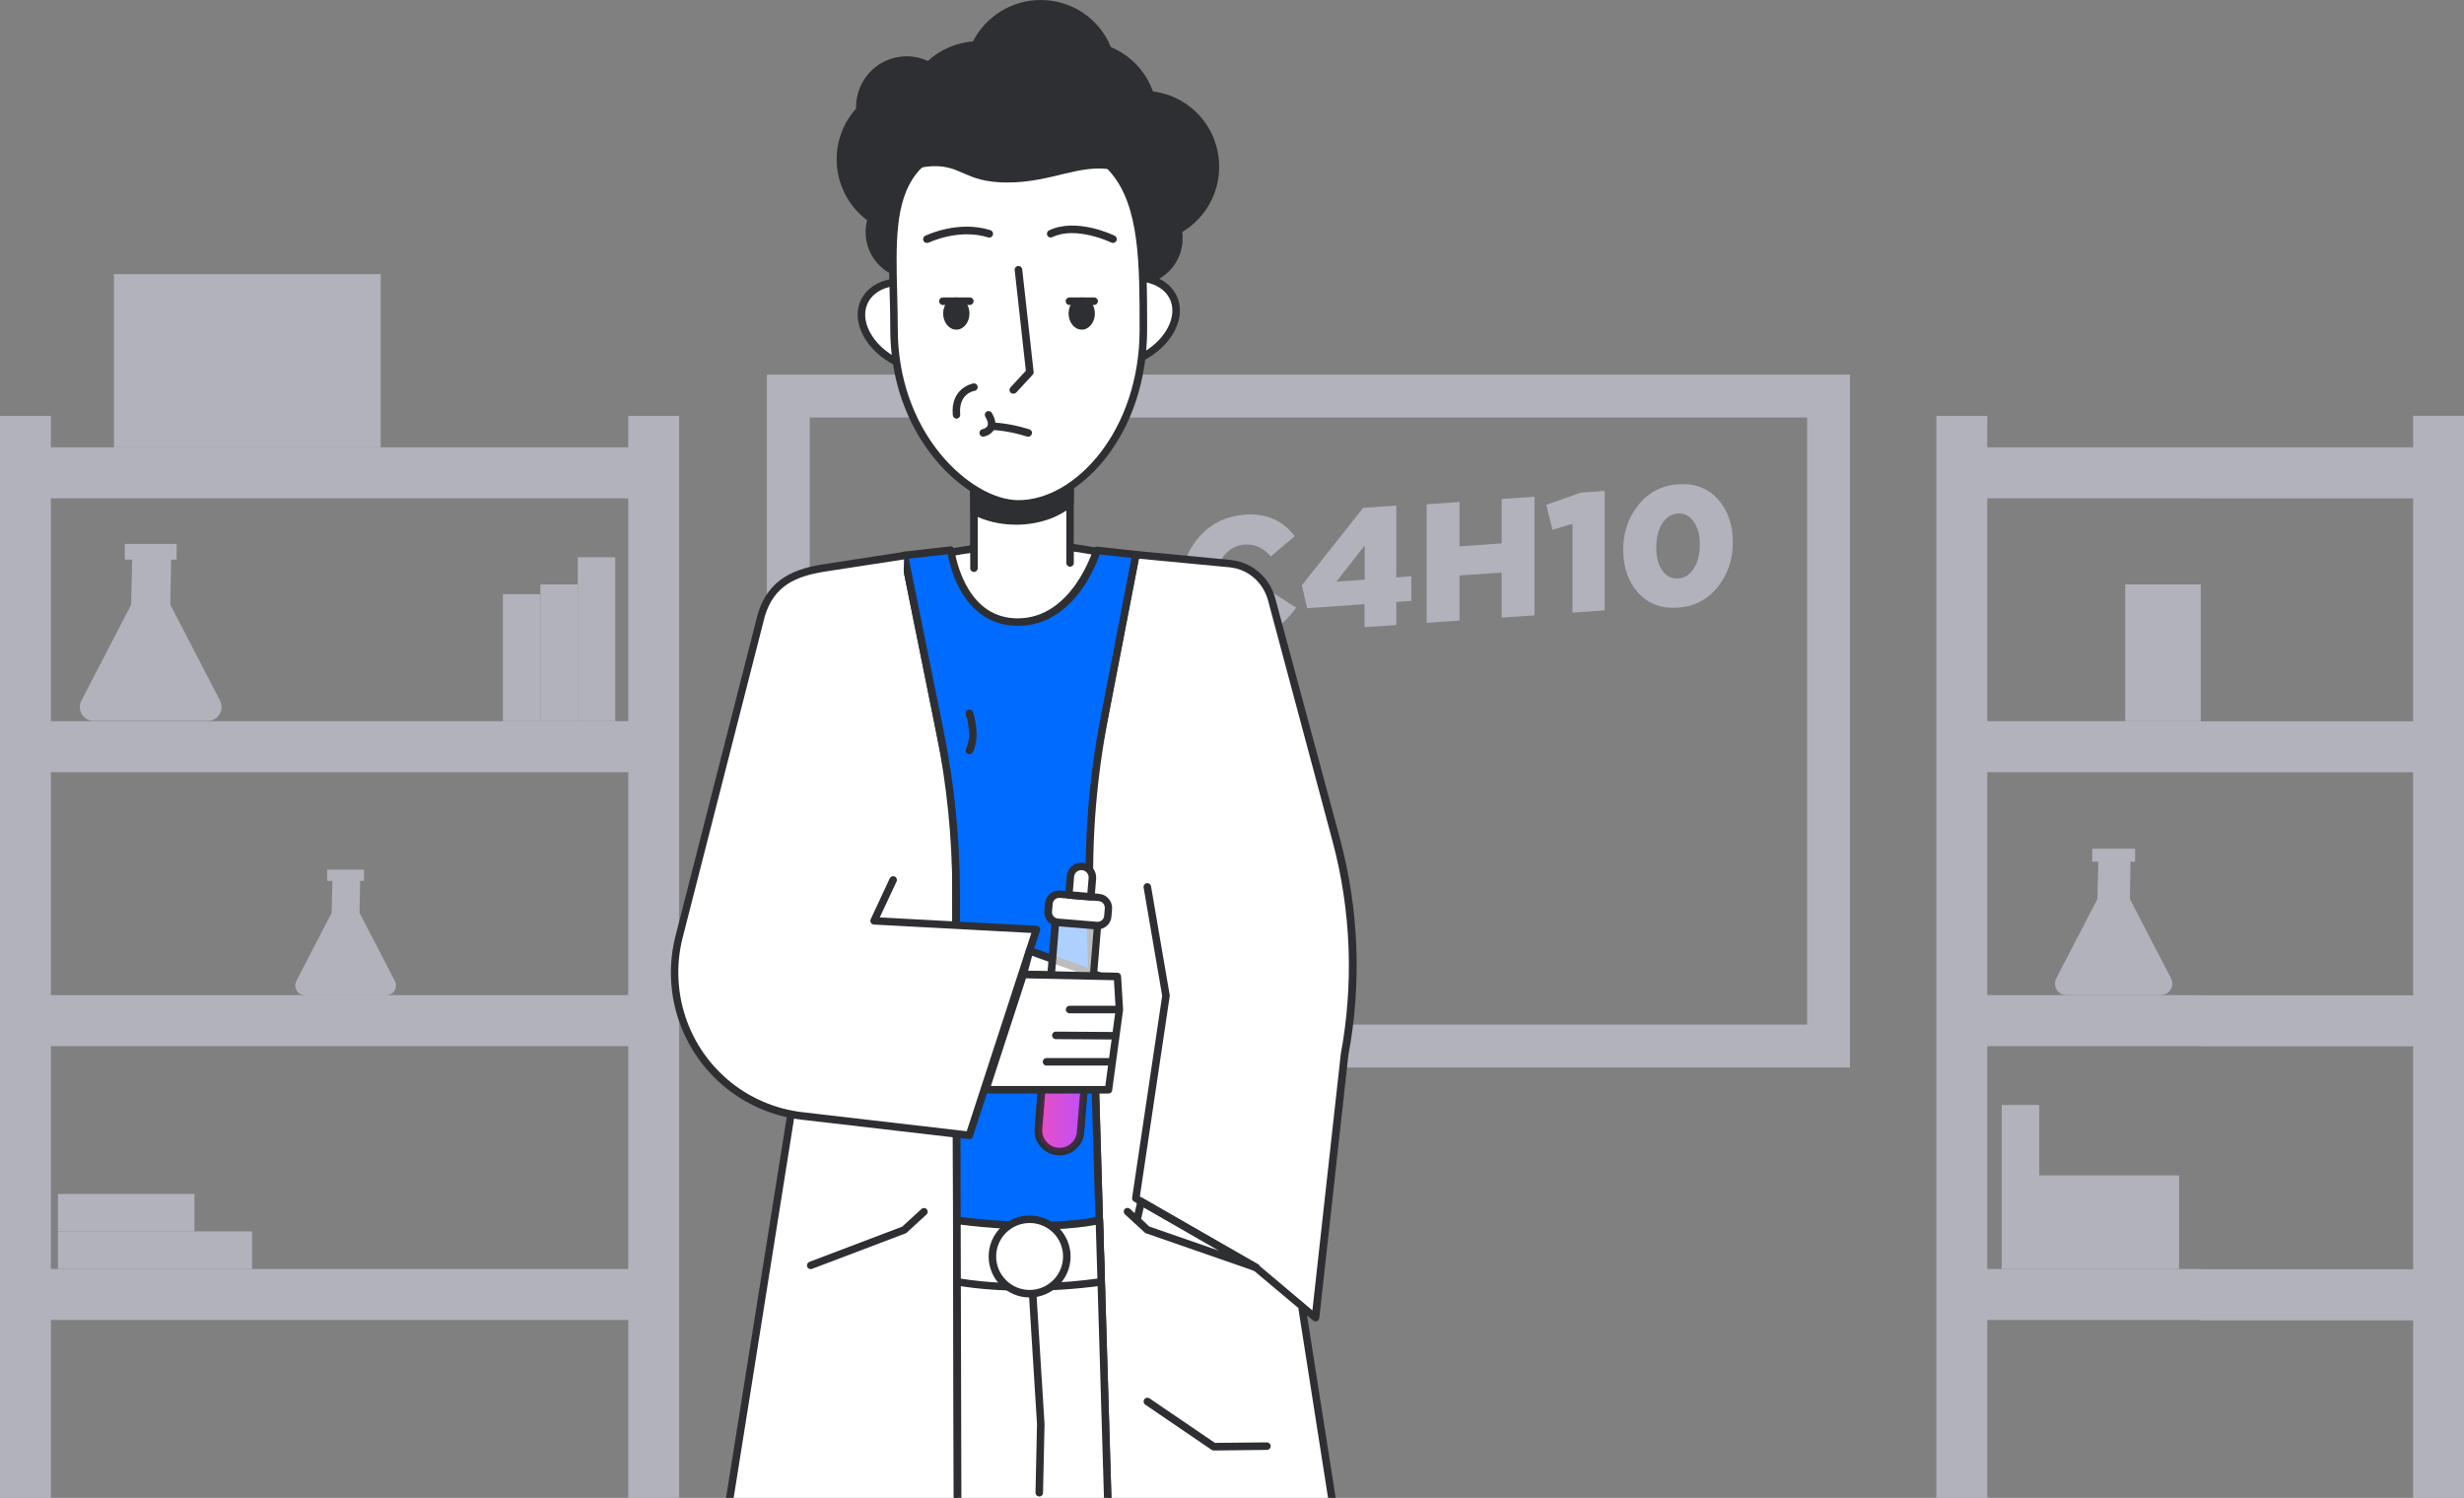 <svg width="755" height="459" viewBox="0 0 755 459" fill="none" xmlns="http://www.w3.org/2000/svg">
<rect x="0" y="0" width="755" height="459" fill="#808080" stroke="none"/>
<g opacity="0.5">
<path d="M67.428 214.692L52.193 185.31L52.444 171.502H54.122V166.656H38.243V171.502H40.507L40.172 185.31L24.936 214.692C23.482 217.521 25.523 220.911 28.71 220.911H63.682C66.841 220.883 68.882 217.521 67.428 214.692Z" fill="#E1E4F5"/>
<path d="M665.229 299.786L652.621 275.473L652.817 264.073H654.214V260.068H641.075V264.073H642.948L642.669 275.473L630.061 299.786C628.859 302.138 630.536 304.911 633.164 304.911H662.098C664.754 304.939 666.431 302.138 665.229 299.786Z" fill="#E1E4F5"/>
<path d="M120.992 300.598L110.173 279.731L110.341 269.927H111.543V266.482H100.249V269.927H101.842L101.618 279.731L90.8 300.598C89.765 302.614 91.219 304.995 93.483 304.995H118.336C120.572 304.995 122.026 302.614 120.992 300.598Z" fill="#E1E4F5"/>
<path d="M188.532 170.746H177.042V220.995H188.532V170.746Z" fill="#E1E4F5"/>
<path d="M624.861 338.607H613.372V388.856H624.861V338.607Z" fill="#E1E4F5"/>
<path d="M177.07 179.092H165.581V220.995H177.07V179.092Z" fill="#E1E4F5"/>
<path d="M165.58 182.061H154.09V220.995L165.581 220.995L165.58 182.061Z" fill="#E1E4F5"/>
<path d="M77.241 377.344H17.752V388.856H77.241V377.344Z" fill="#E1E4F5"/>
<path d="M59.574 365.86H17.752V377.372H59.574V365.86Z" fill="#E1E4F5"/>
<path d="M674.342 179.092H651.195V220.995H674.342V179.092Z" fill="#E1E4F5"/>
<path d="M381.073 195.534C375.817 195.898 371.401 194.413 367.766 191.08C364.16 187.747 362.343 183.378 362.343 177.944C362.343 172.622 364.16 168 367.822 164.107C371.456 160.214 376.013 158.085 381.492 157.693C387.95 157.245 393.038 159.457 396.728 164.303L389.376 170.521C387.139 167.888 384.456 166.656 381.381 166.88C378.865 167.048 376.796 168.14 375.174 170.129C373.553 172.118 372.742 174.471 372.742 177.215C372.742 179.988 373.553 182.229 375.174 183.966C376.796 185.702 378.865 186.487 381.381 186.319C383.142 186.207 384.651 185.73 385.882 184.89C387.139 184.05 388.342 182.873 389.572 181.333L397.148 186.207C395.247 188.923 393.038 191.108 390.522 192.733C387.978 194.329 384.847 195.254 381.073 195.534Z" fill="#E1E4F5"/>
<path d="M418.114 192.2V185.142L400.53 186.374L398.881 179.372L417.695 155.62L427.843 154.92V176.935L432.455 176.599V184.134L427.843 184.47V191.528L418.114 192.2ZM409.476 178.252L418.142 177.635V167.188L409.476 178.252Z" fill="#E1E4F5"/>
<path d="M437.151 190.856V154.528L447.215 153.827V167.412L460.131 166.516V152.903L470.195 152.203V188.559L460.131 189.26V175.451L447.215 176.347V190.156L437.151 190.856Z" fill="#E1E4F5"/>
<path d="M481.825 187.747V160.522L475.702 162.342L473.773 154.696L484.397 150.942L491.693 150.438V187.047L481.825 187.747Z" fill="#E1E4F5"/>
<path d="M526.33 179.876C523.227 183.742 519.173 185.87 514.113 186.206C509.081 186.57 505.028 185.03 501.953 181.641C498.905 178.252 497.368 173.854 497.368 168.476C497.368 163.183 498.933 158.589 502.036 154.724C505.14 150.858 509.193 148.73 514.225 148.394C519.257 148.029 523.311 149.57 526.386 152.987C529.433 156.404 530.97 160.774 530.97 166.124C530.97 171.417 529.405 176.011 526.33 179.876ZM509.361 174.835C510.591 176.599 512.24 177.411 514.225 177.271C516.238 177.131 517.831 176.095 519.033 174.162C520.236 172.23 520.851 169.793 520.851 166.852C520.851 163.939 520.208 161.586 518.95 159.821C517.692 158.029 516.07 157.217 514.113 157.357C512.1 157.497 510.507 158.533 509.305 160.438C508.103 162.37 507.488 164.807 507.488 167.776C507.488 170.717 508.103 173.07 509.361 174.835Z" fill="#E1E4F5"/>
<path d="M566.865 327.123H234.977V114.782H566.865V327.123ZM248.116 313.958H553.726V127.947H248.116V313.958Z" fill="#E1E4F5"/>
<path d="M15.599 127.415H0V467.871H15.599V127.415Z" fill="#E1E4F5"/>
<path d="M208.1 127.415H192.501V467.87H208.1V127.415Z" fill="#E1E4F5"/>
<path d="M205.026 388.856H3.746V404.485H205.026V388.856Z" fill="#E1E4F5"/>
<path d="M205.026 304.939H3.746V320.568H205.026V304.939Z" fill="#E1E4F5"/>
<path d="M205.026 220.994H3.746V236.624H205.026V220.994Z" fill="#E1E4F5"/>
<path d="M205.026 137.078H3.746V152.707H205.026V137.078Z" fill="#E1E4F5"/>
<path d="M608.927 127.415H593.328V467.871H608.927V127.415Z" fill="#E1E4F5"/>
<path d="M674.315 388.856H597.074V404.485H674.315V388.856Z" fill="#E1E4F5"/>
<path d="M674.315 304.939H597.074V320.568H674.315V304.939Z" fill="#E1E4F5"/>
<path d="M674.315 220.994H597.074V236.624H674.315V220.994Z" fill="#E1E4F5"/>
<path d="M674.315 137.078H597.074V152.707H674.315V137.078Z" fill="#E1E4F5"/>
<path d="M739.401 127.411H755V468H739.401V127.411Z" fill="#E1E4F5"/>
<path d="M674.013 388.954H751.254V404.59H674.013V388.954Z" fill="#E1E4F5"/>
<path d="M674.013 305.005H751.254V320.64H674.013V305.005Z" fill="#E1E4F5"/>
<path d="M674.013 221.027H751.254V236.663H674.013V221.027Z" fill="#E1E4F5"/>
<path d="M674.013 137.078H751.254V152.713H674.013V137.078Z" fill="#E1E4F5"/>
<path d="M667.717 360.174H624.834V388.856H667.717V360.174Z" fill="#E1E4F5"/>
<path d="M116.658 84H34.916V137.078H116.658V84Z" fill="#E1E4F5"/>
</g>
<path d="M340.902 170.199L339.405 191.479L311.839 202.849L284.926 191.287L281.778 171.505C286.654 170.161 292.221 168.97 298.441 168.125V142.121H327.887V167.703C332.686 168.279 337.025 169.162 340.902 170.199Z" fill="white"/>
<path d="M311.839 204.001C311.685 204.001 311.531 203.963 311.378 203.924L284.465 192.362C284.12 192.209 283.851 191.863 283.774 191.479L280.626 171.697C280.549 171.121 280.895 170.545 281.47 170.391C286.615 168.97 291.951 167.895 297.25 167.127V142.121C297.25 141.468 297.749 140.969 298.401 140.969H327.848C328.501 140.969 329 141.468 329 142.121V166.704C333.146 167.242 337.254 168.048 341.17 169.085C341.708 169.239 342.053 169.738 342.015 170.276L340.556 191.556C340.518 191.978 340.249 192.362 339.865 192.555L312.299 203.924C312.146 203.963 311.992 204.001 311.839 204.001ZM285.962 190.48L311.839 201.619L338.291 190.711L339.673 171.083C335.834 170.084 331.803 169.354 327.733 168.855C327.157 168.778 326.735 168.279 326.735 167.703V143.273H299.592V168.125C299.592 168.701 299.169 169.201 298.593 169.278C293.372 169.969 288.151 171.006 283.083 172.35L285.962 190.48Z" fill="#2E2F33"/>
<path d="M277.055 170.197L292.872 248.402L293.448 468.534L222.192 468.112L242.387 341.394" fill="white"/>
<path d="M293.448 469.686C293.448 469.686 293.41 469.686 293.448 469.686L222.192 469.264C221.847 469.264 221.54 469.11 221.309 468.841C221.079 468.572 221.002 468.265 221.041 467.919L241.235 341.24C241.35 340.626 241.926 340.203 242.54 340.28C243.154 340.395 243.615 340.971 243.5 341.586L223.536 466.959L292.258 467.382L291.682 248.517L275.941 170.427C275.826 169.813 276.21 169.198 276.824 169.083C277.439 168.968 278.053 169.352 278.168 169.966L293.986 248.171C293.986 248.248 294.024 248.324 294.024 248.401L294.6 468.534C294.6 468.841 294.485 469.148 294.254 469.34C294.024 469.571 293.755 469.686 293.448 469.686Z" fill="#2E2F33"/>
<path d="M398.989 401.008L409.585 468.534H339.673L333.069 247.326L348.004 169.967L376.913 172.732C377.105 172.732 377.297 172.771 377.489 172.809C383.363 173.616 388.124 177.995 389.659 183.718L409.47 257.313C415.267 278.823 416.111 301.332 412.004 323.188L403.097 403.735L384.937 388.448L348.042 367.168L357.295 305.058L351.574 271.717" fill="white"/>
<path d="M409.585 469.686H339.673C339.059 469.686 338.521 469.187 338.521 468.572L331.918 247.364C331.918 247.287 331.918 247.21 331.956 247.095L346.891 169.736C347.006 169.159 347.544 168.737 348.119 168.814L377.029 171.579C377.221 171.618 377.451 171.618 377.643 171.656C383.939 172.501 389.084 177.11 390.773 183.41L410.584 257.005C416.381 278.515 417.264 301.446 413.156 323.379L404.249 403.888C404.21 404.311 403.942 404.656 403.519 404.848C403.135 405.002 402.675 404.925 402.368 404.656L400.486 403.081L410.737 468.38C410.776 468.726 410.699 469.033 410.468 469.302C410.238 469.532 409.931 469.686 409.585 469.686ZM340.787 467.381H408.242L397.876 401.199C397.876 401.084 397.876 400.969 397.876 400.854L384.285 389.446L347.467 368.204C347.044 367.974 346.814 367.513 346.891 367.052L356.105 305.134L350.423 271.985C350.308 271.371 350.73 270.756 351.344 270.641C351.959 270.526 352.573 270.948 352.688 271.563L358.409 304.903C358.447 305.019 358.447 305.134 358.409 305.287L349.271 366.63L385.475 387.525C385.552 387.563 385.59 387.602 385.629 387.64L402.137 401.545L410.814 323.148C410.814 323.11 410.814 323.11 410.814 323.072C414.845 301.485 414 278.899 408.28 257.696L388.546 183.986C387.088 178.608 382.672 174.652 377.336 173.922C377.144 173.884 376.99 173.884 376.798 173.846L348.926 171.195L334.183 247.402L340.787 467.381Z" fill="#2E2F33"/>
<path d="M292.912 273.063L293.219 396.439H337.408L333.838 274.907C333.3 256.547 334.797 238.225 338.253 220.21L347.966 169.969L335.987 168.663C335.987 168.663 329.576 190.672 311.724 190.672C293.871 190.672 291.184 168.586 291.184 168.586L276.94 170.199L287.882 224.243C291.222 240.299 292.873 256.662 292.912 273.063Z" fill="#006BFF"/>
<path d="M337.446 397.592H293.256C292.604 397.592 292.105 397.093 292.105 396.44L291.797 273.064C291.759 256.778 290.108 240.415 286.883 224.474L275.942 170.43C275.865 170.123 275.942 169.777 276.133 169.508C276.325 169.239 276.633 169.086 276.94 169.047L291.183 167.434C291.797 167.357 292.373 167.818 292.45 168.433C292.45 168.471 293.141 173.849 295.944 179.111C299.591 185.987 304.928 189.482 311.838 189.482C328.577 189.482 334.912 168.51 334.989 168.318C335.142 167.78 335.68 167.434 336.217 167.511L348.195 168.817C348.81 168.894 349.27 169.432 349.232 170.084C349.232 170.2 349.194 170.277 349.155 170.392L339.48 220.441C336.025 238.341 334.528 256.663 335.065 274.908L338.636 396.44C338.636 396.747 338.521 397.054 338.329 397.285C338.137 397.515 337.753 397.592 337.446 397.592ZM294.408 395.287H336.294L332.762 274.946C332.224 256.547 333.722 238.072 337.215 219.98L346.698 170.968L336.947 169.892C336.332 171.736 334.643 176 331.649 180.302C326.427 187.83 319.593 191.787 311.877 191.787C304.121 191.787 297.902 187.753 293.909 180.148C291.682 175.961 290.761 171.775 290.377 169.854L278.475 171.198L289.148 224.013C292.412 240.107 294.063 256.624 294.139 273.064L294.408 395.287Z" fill="#2E2F33"/>
<path d="M277.055 170.199L252.83 173.925C242.886 175.461 236.168 178.803 233.25 188.444L208.103 287.007C206.145 294.612 206.26 302.563 208.41 310.13C213.324 327.338 228.105 339.898 245.842 341.973L297.019 347.926L317.597 284.856L267.841 282.205L273.677 269.683" fill="white"/>
<path d="M297.019 349.078C296.981 349.078 296.943 349.078 296.904 349.078L245.728 343.124C227.453 341.012 212.365 328.182 207.297 310.475C205.109 302.754 204.994 294.535 206.99 286.776L232.175 188.213V188.175C235.554 176.959 244.038 174.193 252.677 172.849L276.902 169.123C277.516 169.008 278.131 169.469 278.207 170.083C278.284 170.698 277.862 171.313 277.248 171.389L253.022 175.115C243.885 176.537 237.243 179.379 234.364 188.79L209.178 287.313C207.297 294.688 207.412 302.486 209.485 309.822C214.285 326.646 228.605 338.822 245.958 340.82L296.213 346.658L316.024 285.892L267.765 283.319C267.381 283.28 267.035 283.088 266.843 282.742C266.651 282.397 266.613 282.013 266.805 281.667L272.64 269.145C272.909 268.569 273.6 268.338 274.176 268.607C274.752 268.876 274.982 269.568 274.714 270.144L269.569 281.129L317.636 283.703C317.982 283.703 318.327 283.895 318.519 284.202C318.711 284.509 318.788 284.855 318.673 285.201L298.094 348.271C297.979 348.732 297.519 349.078 297.019 349.078Z" fill="#2E2F33"/>
<path d="M327.884 142.234V154.18C323.891 157.522 317.941 159.635 311.337 159.635C306.5 159.635 302.046 158.521 298.438 156.6V142.234H327.884Z" fill="#2E2F33"/>
<path d="M311.338 160.788C306.462 160.788 301.816 159.674 297.9 157.6C297.516 157.408 297.286 157.024 297.286 156.563V142.197C297.286 141.544 297.785 141.045 298.438 141.045H327.885C328.537 141.045 329.036 141.544 329.036 142.197V154.143C329.036 154.489 328.883 154.796 328.614 155.026C324.276 158.714 317.979 160.788 311.338 160.788ZM299.59 155.872C303.045 157.562 307.115 158.483 311.338 158.483C317.212 158.483 322.778 156.717 326.733 153.644V143.388H299.59V155.872Z" fill="#2E2F33"/>
<path d="M248.416 388.909C247.955 388.909 247.494 388.64 247.341 388.18C247.11 387.603 247.417 386.912 247.993 386.681L276.442 375.888L282.354 370.472C282.815 370.05 283.544 370.088 283.967 370.549C284.389 371.01 284.351 371.74 283.89 372.162L277.824 377.732C277.709 377.847 277.594 377.924 277.44 377.962L248.8 388.832C248.684 388.871 248.531 388.909 248.416 388.909Z" fill="#2E2F33"/>
<path d="M372.497 51.126C372.497 39.602 363.706 30.153 352.495 29.078C350.46 22.817 345.661 17.747 339.595 15.365C336.37 7.068 328.346 1.191 318.94 1.191C310.11 1.191 302.509 6.338 298.938 13.829C293.371 14.097 288.342 16.441 284.579 20.09C282.583 19.052 280.318 18.438 277.899 18.438C269.952 18.438 263.541 24.891 263.541 32.803C263.541 33.111 263.541 33.418 263.579 33.725C259.855 37.682 257.59 43.021 257.59 48.859C257.59 56.388 261.352 63.071 267.111 67.066C266.689 68.372 266.458 69.716 266.458 71.138C266.458 78.474 272.409 84.428 279.742 84.428C287.075 84.428 293.026 78.474 293.026 71.138C293.026 69.716 292.795 68.334 292.373 67.066C295.598 64.8 298.209 61.727 299.86 58.116C299.936 58.116 299.975 58.116 300.051 58.116C306.194 58.116 311.723 55.62 315.754 51.586C319.286 55.159 324.008 57.502 329.306 58.001C330.573 61.842 332.838 65.222 335.795 67.796C335.142 69.371 334.758 71.099 334.758 72.904C334.758 80.241 340.709 86.195 348.042 86.195C355.375 86.195 361.325 80.241 361.325 72.904C361.325 72.098 361.249 71.291 361.095 70.484C367.89 66.72 372.497 59.461 372.497 51.126Z" fill="#2E2F33"/>
<path d="M348.043 87.346C340.095 87.346 333.607 80.855 333.607 72.904C333.607 71.252 333.876 69.639 334.413 68.102C331.726 65.567 329.691 62.494 328.424 59.038C323.702 58.423 319.249 56.349 315.716 53.161C311.532 56.963 306.234 59.114 300.552 59.23C298.939 62.494 296.559 65.298 293.641 67.488C293.948 68.679 294.102 69.908 294.102 71.137C294.102 79.088 287.613 85.579 279.666 85.579C271.719 85.579 265.231 79.088 265.231 71.137C265.231 69.908 265.384 68.679 265.692 67.488C259.818 63.071 256.362 56.157 256.362 48.82C256.362 43.059 258.474 37.527 262.313 33.264C262.313 33.11 262.313 32.918 262.313 32.764C262.313 24.199 269.262 17.247 277.823 17.247C280.05 17.247 282.277 17.746 284.312 18.668C288.151 15.172 292.988 13.098 298.133 12.676C302.087 4.955 310.15 0 318.865 0C328.386 0 336.794 5.646 340.403 14.443C346.43 16.978 351.076 21.856 353.264 28.002C364.897 29.5 373.573 39.294 373.573 51.125C373.573 59.306 369.273 66.912 362.248 71.099C362.324 71.713 362.363 72.289 362.363 72.904C362.478 80.855 355.99 87.346 348.043 87.346ZM315.755 50.433C316.062 50.433 316.369 50.549 316.561 50.779C320.016 54.236 324.547 56.387 329.384 56.886C329.845 56.925 330.229 57.232 330.382 57.693C331.534 61.265 333.684 64.492 336.525 66.989C336.909 67.296 337.024 67.834 336.832 68.294C336.218 69.793 335.911 71.329 335.911 72.981C335.911 79.664 341.362 85.118 348.043 85.118C354.723 85.118 360.175 79.664 360.175 72.981C360.175 72.251 360.098 71.521 359.983 70.791C359.906 70.292 360.136 69.831 360.558 69.562C367.239 65.836 371.385 58.807 371.385 51.163C371.385 40.293 363.246 31.305 352.419 30.268C351.959 30.229 351.575 29.922 351.421 29.461C349.463 23.507 345.01 18.744 339.174 16.44C338.867 16.325 338.637 16.094 338.521 15.787C335.373 7.644 327.656 2.343 318.941 2.343C310.879 2.343 303.431 7.029 299.976 14.327C299.784 14.711 299.4 14.942 298.978 14.98C293.871 15.249 289.034 17.362 285.387 20.934C285.041 21.28 284.504 21.356 284.043 21.126C282.123 20.127 280.05 19.59 277.9 19.59C270.606 19.59 264.693 25.505 264.693 32.803C264.693 33.072 264.693 33.341 264.732 33.648C264.77 33.955 264.655 34.263 264.425 34.493C260.777 38.411 258.743 43.52 258.743 48.859C258.743 55.734 262.121 62.187 267.765 66.105C268.187 66.412 268.341 66.912 268.187 67.411C267.803 68.602 267.611 69.869 267.611 71.137C267.611 77.82 273.063 83.275 279.743 83.275C286.423 83.275 291.875 77.82 291.875 71.137C291.875 69.869 291.683 68.602 291.299 67.411C291.146 66.912 291.338 66.412 291.721 66.105C294.793 63.954 297.25 61.035 298.824 57.616C299.016 57.194 299.438 56.963 299.861 56.963H300.053C305.696 56.963 310.956 54.774 314.949 50.779C315.141 50.549 315.448 50.433 315.755 50.433Z" fill="#2E2F33"/>
<path d="M371.922 444.49C371.692 444.49 371.461 444.413 371.269 444.298L350.922 430.432C350.384 430.086 350.269 429.356 350.614 428.818C350.96 428.28 351.689 428.165 352.227 428.511L372.268 442.147L388.2 441.993C388.815 441.993 389.352 442.492 389.352 443.145C389.352 443.798 388.853 444.298 388.2 444.298L371.922 444.49Z" fill="#2E2F33"/>
<path d="M296.272 107.288C299.222 101.057 294.578 92.671 285.898 88.556C277.218 84.441 267.789 86.156 264.838 92.387C261.887 98.617 266.532 107.004 275.212 111.119C283.892 115.234 293.321 113.518 296.272 107.288Z" fill="white"/>
<path d="M284.812 114.542C277.441 114.542 269.378 110.47 265.309 104.209C262.775 100.291 262.122 96.181 263.504 92.609C264.81 89.267 267.766 86.809 271.797 85.772C280.128 83.621 290.878 88 295.792 95.567C298.326 99.485 298.978 103.595 297.596 107.167C296.291 110.509 293.335 112.967 289.304 114.004C287.845 114.35 286.348 114.542 284.812 114.542ZM267.228 102.942C271.643 109.74 281.28 113.658 288.689 111.738C291.991 110.893 294.41 108.934 295.446 106.283C296.56 103.403 295.984 100.022 293.872 96.757C289.457 89.959 279.821 86.041 272.411 87.961C269.109 88.806 266.691 90.765 265.654 93.416C264.541 96.297 265.117 99.677 267.228 102.942Z" fill="#2E2F33"/>
<path d="M349.094 109.876C357.774 105.761 362.418 97.374 359.468 91.144C356.517 84.913 347.088 83.198 338.408 87.313C329.728 91.428 325.083 99.814 328.034 106.045C330.985 112.276 340.414 113.991 349.094 109.876Z" fill="white"/>
<path d="M339.518 113.235C337.983 113.235 336.485 113.043 335.027 112.697C330.957 111.66 328.039 109.202 326.734 105.86C325.352 102.288 325.966 98.178 328.538 94.26C333.452 86.693 344.202 82.314 352.533 84.465C356.603 85.502 359.521 87.961 360.826 91.302C362.208 94.875 361.594 98.985 359.022 102.903C354.952 109.164 346.89 113.235 339.518 113.235ZM347.926 86.194C341.323 86.194 334.105 89.881 330.458 95.489C328.346 98.754 327.77 102.134 328.884 105.015C329.92 107.665 332.301 109.586 335.641 110.469C343.089 112.39 352.725 108.434 357.102 101.673C359.214 98.409 359.789 95.028 358.676 92.147C357.639 89.497 355.259 87.577 351.919 86.693C350.614 86.347 349.27 86.194 347.926 86.194Z" fill="#2E2F33"/>
<path d="M350.344 101.022C350.344 133.749 329.267 154.414 312.067 154.414C297.056 154.414 273.906 133.71 273.906 101.022C273.906 81.087 271.449 63.457 279.703 52.702C284.963 45.826 294.637 41.793 312.106 41.793C326.541 41.793 335.525 45.596 341.13 52.049C350.344 62.727 350.344 80.665 350.344 101.022Z" fill="white"/>
<path d="M312.067 155.565C303.851 155.565 294.061 149.88 286.498 140.7C277.668 130.022 272.792 115.925 272.792 100.983C272.792 97.181 272.715 93.416 272.6 89.806C272.216 74.326 271.909 60.959 278.819 51.971C284.77 44.212 295.366 40.602 312.144 40.602C326.08 40.602 335.832 44.097 342.013 51.28C351.496 62.265 351.496 80.203 351.496 100.983C351.496 116.156 346.889 130.252 338.557 140.662C331.109 149.996 321.204 155.565 312.067 155.565ZM312.144 42.945C296.134 42.945 286.114 46.286 280.624 53.431C274.212 61.766 274.519 74.787 274.903 89.806C274.98 93.416 275.095 97.181 275.095 101.022C275.095 115.387 279.779 128.985 288.264 139.241C295.405 147.883 304.542 153.261 312.067 153.261C329.612 153.261 349.192 131.789 349.192 101.022C349.192 80.703 349.192 63.149 340.285 52.816C334.565 46.171 325.351 42.945 312.144 42.945Z" fill="#2E2F33"/>
<path d="M310.456 120.649C310.187 120.649 309.88 120.534 309.688 120.342C309.228 119.919 309.189 119.189 309.612 118.728L314.334 113.62L310.917 82.776C310.84 82.161 311.301 81.585 311.953 81.508C312.568 81.431 313.144 81.892 313.22 82.546L316.714 113.927C316.752 114.273 316.637 114.58 316.407 114.849L311.339 120.342C311.07 120.534 310.763 120.649 310.456 120.649Z" fill="#2E2F33"/>
<path d="M341.17 52.047C330.804 50.049 322.358 55.926 308.652 55.926C294.831 55.926 294.831 49.972 284.004 51.048C282.469 51.202 281.087 51.816 279.781 52.7C285.041 45.824 294.716 41.791 312.184 41.791C326.581 41.791 335.565 45.555 341.17 52.047Z" fill="#2E2F33"/>
<path d="M341.016 74.44C340.863 74.44 340.671 74.401 340.517 74.325C340.402 74.286 329.767 69.139 322.435 72.673C321.859 72.942 321.168 72.711 320.899 72.135C320.63 71.559 320.86 70.868 321.436 70.599C329.806 66.566 341.093 72.02 341.554 72.25C342.13 72.519 342.36 73.211 342.091 73.787C341.861 74.209 341.439 74.44 341.016 74.44Z" fill="#2E2F33"/>
<path d="M293.027 99.867C294.617 99.867 295.906 98.165 295.906 96.064C295.906 93.964 294.617 92.262 293.027 92.262C291.437 92.262 290.147 93.964 290.147 96.064C290.147 98.165 291.437 99.867 293.027 99.867Z" fill="#2E2F33"/>
<path d="M293.026 101.02C290.8 101.02 288.995 98.792 288.995 96.065C288.995 93.338 290.8 91.148 293.026 91.148C295.253 91.148 297.057 93.376 297.057 96.065C297.057 98.792 295.253 101.02 293.026 101.02ZM293.026 93.453C292.105 93.453 291.299 94.644 291.299 96.065C291.299 97.486 292.066 98.715 293.026 98.715C293.948 98.715 294.754 97.525 294.754 96.065C294.754 94.644 293.948 93.453 293.026 93.453Z" fill="#2E2F33"/>
<path d="M331.457 99.867C333.047 99.867 334.336 98.165 334.336 96.064C334.336 93.964 333.047 92.262 331.457 92.262C329.866 92.262 328.577 93.964 328.577 96.064C328.577 98.165 329.866 99.867 331.457 99.867Z" fill="#2E2F33"/>
<path d="M331.457 101.02C329.23 101.02 327.426 98.792 327.426 96.065C327.426 93.338 329.23 91.148 331.457 91.148C333.684 91.148 335.488 93.376 335.488 96.065C335.488 98.792 333.684 101.02 331.457 101.02ZM331.457 93.453C330.536 93.453 329.729 94.644 329.729 96.065C329.729 97.486 330.497 98.715 331.457 98.715C332.378 98.715 333.185 97.525 333.185 96.065C333.185 94.644 332.378 93.453 331.457 93.453Z" fill="#2E2F33"/>
<path d="M297.173 93.453H288.918C288.266 93.453 287.767 92.954 287.767 92.301C287.767 91.648 288.266 91.148 288.918 91.148H297.173C297.825 91.148 298.324 91.648 298.324 92.301C298.324 92.954 297.787 93.453 297.173 93.453Z" fill="#2E2F33"/>
<path d="M335.257 93.453H327.694C327.041 93.453 326.542 92.954 326.542 92.301C326.542 91.648 327.041 91.148 327.694 91.148H335.257C335.91 91.148 336.409 91.648 336.409 92.301C336.409 92.954 335.871 93.453 335.257 93.453Z" fill="#2E2F33"/>
<path d="M284.004 74.441C283.581 74.441 283.159 74.21 282.967 73.788C282.698 73.211 282.929 72.52 283.505 72.251C283.927 72.059 293.602 67.411 303.469 70.523C304.083 70.715 304.428 71.368 304.236 71.982C304.044 72.597 303.392 72.942 302.778 72.751C293.755 69.908 284.618 74.325 284.541 74.364C284.349 74.402 284.157 74.441 284.004 74.441Z" fill="#2E2F33"/>
<path d="M293.181 373.93C293.181 373.93 318.443 377.732 336.832 373.93L339.673 468.536H293.449L293.181 373.93Z" fill="white"/>
<path d="M339.673 469.687H293.449C292.796 469.687 292.297 469.188 292.297 468.535L292.066 373.929C292.066 373.583 292.22 373.276 292.45 373.046C292.681 372.815 293.026 372.738 293.372 372.777C293.64 372.815 318.672 376.503 336.64 372.777C336.985 372.7 337.331 372.777 337.599 373.007C337.868 373.199 338.022 373.545 338.022 373.891L340.863 468.497C340.863 468.804 340.748 469.111 340.556 469.342C340.287 469.534 339.98 469.687 339.673 469.687ZM294.6 467.383H338.521L335.757 375.35C319.977 378.27 299.706 375.965 294.37 375.274L294.6 467.383Z" fill="#2E2F33"/>
<path d="M318.443 458.587C317.79 458.587 317.291 458.049 317.291 457.396L317.751 436.424L315.141 394.479C315.102 393.826 315.601 393.289 316.216 393.25C316.83 393.212 317.406 393.711 317.444 394.326L320.055 436.347C320.055 436.386 320.055 436.424 320.055 436.462L319.594 457.511C319.594 458.088 319.095 458.587 318.443 458.587Z" fill="#2E2F33"/>
<path d="M314.526 395.556C301.434 395.556 293.334 393.942 293.218 393.904C292.604 393.789 292.182 393.174 292.335 392.56C292.451 391.945 293.065 391.523 293.679 391.676C293.871 391.715 311.723 395.248 337.254 391.676C337.868 391.599 338.483 392.022 338.56 392.675C338.636 393.328 338.214 393.904 337.561 393.981C328.885 395.133 321.091 395.556 314.526 395.556Z" fill="#2E2F33"/>
<path d="M315.485 396.439C321.783 396.439 326.888 391.331 326.888 385.031C326.888 378.731 321.783 373.623 315.485 373.623C309.188 373.623 304.083 378.731 304.083 385.031C304.083 391.331 309.188 396.439 315.485 396.439Z" fill="white"/>
<path d="M315.486 397.591C308.575 397.591 302.932 391.945 302.932 385.031C302.932 378.117 308.575 372.471 315.486 372.471C322.396 372.471 328.04 378.117 328.04 385.031C328.04 391.945 322.435 397.591 315.486 397.591ZM315.486 374.775C309.842 374.775 305.235 379.385 305.235 385.031C305.235 390.677 309.842 395.287 315.486 395.287C321.129 395.287 325.737 390.677 325.737 385.031C325.737 379.385 321.168 374.775 315.486 374.775Z" fill="#2E2F33"/>
<path d="M297.019 231.119C296.828 231.119 296.636 231.08 296.482 230.965C295.906 230.658 295.714 229.966 296.021 229.39C298.094 225.549 295.983 218.981 295.945 218.942C295.753 218.328 296.06 217.675 296.674 217.483C297.288 217.291 297.941 217.598 298.133 218.212C298.248 218.52 300.59 225.779 298.056 230.504C297.826 230.888 297.442 231.119 297.019 231.119Z" fill="#2E2F33"/>
<path d="M298.438 175.269C297.785 175.269 297.286 174.77 297.286 174.117V168.125C297.286 167.472 297.785 166.973 298.438 166.973C299.091 166.973 299.59 167.472 299.59 168.125V174.117C299.59 174.732 299.052 175.269 298.438 175.269Z" fill="#2E2F33"/>
<path d="M327.885 173.656C327.233 173.656 326.733 173.156 326.733 172.503V167.74C326.733 167.087 327.233 166.588 327.885 166.588C328.538 166.588 329.037 167.087 329.037 167.74V172.503C329.037 173.118 328.538 173.656 327.885 173.656Z" fill="#2E2F33"/>
<path d="M315.484 291.346L336.83 299.066L313.526 298.605L315.484 291.346Z" fill="white"/>
<path d="M336.831 300.219L313.527 299.758C313.181 299.758 312.836 299.566 312.644 299.297C312.414 299.028 312.375 298.644 312.452 298.298L314.372 291.039C314.448 290.731 314.679 290.463 314.947 290.309C315.216 290.155 315.562 290.155 315.869 290.232L337.215 297.953C337.752 298.145 338.059 298.682 337.944 299.259C337.867 299.835 337.407 300.219 336.831 300.219ZM315.024 297.492L329.844 297.799L316.253 292.882L315.024 297.492Z" fill="#2E2F33"/>
<path d="M384.937 389.6C384.822 389.6 384.668 389.562 384.553 389.523L351.152 377.923C350.998 377.885 350.883 377.808 350.768 377.693L347.581 374.773L347.543 374.735L344.702 372.123C344.241 371.701 344.203 370.971 344.625 370.51C345.048 370.049 345.777 370.011 346.238 370.433L347.658 371.739L348.541 367.975C348.618 367.629 348.887 367.322 349.194 367.168C349.539 367.014 349.923 367.053 350.23 367.207L385.513 387.411C386.012 387.718 386.242 388.332 385.973 388.87C385.782 389.37 385.359 389.6 384.937 389.6ZM352.15 375.849L373.65 383.301L350.461 370.011L349.655 373.506L352.15 375.849Z" fill="#2E2F33"/>
<path opacity="0.68" d="M324.122 352.841C320.552 352.534 317.903 349.423 318.21 345.851L323.815 277.863L336.715 278.939L331.11 346.926C330.841 350.498 327.693 353.149 324.122 352.841Z" fill="white"/>
<path d="M324.661 354.032C324.431 354.032 324.239 354.032 324.008 353.994C319.824 353.648 316.676 349.961 317.021 345.774L322.626 277.787C322.665 277.479 322.78 277.21 323.01 277.018C323.241 276.826 323.548 276.711 323.855 276.75L336.755 277.825C337.407 277.863 337.868 278.44 337.791 279.054L332.186 347.041C332.032 349.077 331.073 350.921 329.498 352.227C328.193 353.379 326.466 354.032 324.661 354.032ZM324.853 279.131L319.363 345.966C319.133 348.885 321.321 351.459 324.239 351.728C325.659 351.843 327.041 351.42 328.116 350.498C329.191 349.577 329.882 348.271 329.998 346.888L335.488 280.053L324.853 279.131Z" fill="#2E2F33"/>
<g opacity="0.84">
<path opacity="0.84" d="M324.122 352.844C320.552 352.536 317.903 349.425 318.21 345.853L321.089 310.822L333.989 311.898L331.11 346.928C330.841 350.501 327.693 353.151 324.122 352.844Z" fill="url(#paint0_linear)"/>
<path opacity="0.84" d="M324.661 354.034C324.431 354.034 324.239 354.034 324.008 353.995C319.824 353.65 316.676 349.962 317.021 345.775L319.9 310.745C319.939 310.092 320.515 309.631 321.129 309.708L334.029 310.783C334.336 310.822 334.605 310.937 334.797 311.167C334.989 311.398 335.104 311.705 335.065 312.012L332.186 347.043C332.032 349.079 331.073 350.922 329.498 352.228C328.193 353.381 326.466 354.034 324.661 354.034ZM322.127 312.089L319.325 345.967C319.094 348.887 321.283 351.46 324.2 351.729C325.621 351.844 327.003 351.422 328.078 350.5C329.153 349.578 329.844 348.272 329.959 346.889L332.762 313.011L322.127 312.089Z" fill="#2E2F33"/>
</g>
<path d="M313.528 298.605L302.011 333.943H339.674L343.014 309.36L342.399 299.22L313.528 298.605Z" fill="white"/>
<path d="M339.673 335.096H302.01C301.626 335.096 301.28 334.904 301.089 334.635C300.897 334.366 300.82 333.944 300.935 333.598L312.453 298.26C312.606 297.76 313.067 297.453 313.566 297.453L342.399 298.068C343.013 298.068 343.473 298.567 343.512 299.143L344.126 309.284C344.126 309.361 344.126 309.437 344.126 309.514L340.786 334.097C340.748 334.673 340.249 335.096 339.673 335.096ZM303.622 332.791H338.674L341.861 309.322L341.324 300.372L314.372 299.796L303.622 332.791Z" fill="#2E2F33"/>
<path d="M342.399 310.514H327.733C327.08 310.514 326.581 310.014 326.581 309.361C326.581 308.708 327.08 308.209 327.733 308.209H342.399C343.051 308.209 343.55 308.708 343.55 309.361C343.55 310.014 343.013 310.514 342.399 310.514Z" fill="#2E2F33"/>
<path d="M341.209 318.541L323.51 318.426C322.857 318.426 322.358 317.888 322.358 317.273C322.358 316.659 322.857 316.121 323.51 316.121L341.209 316.236C341.862 316.236 342.361 316.774 342.361 317.389C342.361 318.042 341.823 318.541 341.209 318.541Z" fill="#2E2F33"/>
<path d="M339.75 326.531H320.669C320.017 326.531 319.518 326.032 319.518 325.379C319.518 324.726 320.017 324.227 320.669 324.227H339.75C340.403 324.227 340.902 324.726 340.902 325.379C340.902 326.032 340.403 326.531 339.75 326.531Z" fill="#2E2F33"/>
<path d="M336.716 274.984L324.776 273.985C323.01 273.831 321.475 275.137 321.36 276.904L321.168 279.209C321.014 280.976 322.319 282.512 324.085 282.627L336.025 283.626C337.791 283.78 339.327 282.474 339.442 280.707L339.634 278.402C339.749 276.674 338.444 275.137 336.716 274.984Z" fill="white"/>
<path d="M336.256 284.816C336.141 284.816 336.026 284.816 335.911 284.816L323.971 283.817C322.819 283.741 321.782 283.203 321.014 282.319C320.285 281.436 319.901 280.322 320.016 279.17L320.208 276.865C320.285 275.713 320.823 274.676 321.706 273.908C322.589 273.178 323.702 272.794 324.854 272.909L336.794 273.908C339.174 274.1 340.94 276.212 340.748 278.594L340.556 280.898C340.402 283.088 338.483 284.816 336.256 284.816ZM324.547 275.137C324.086 275.137 323.625 275.29 323.241 275.636C322.819 275.982 322.589 276.481 322.55 277.019L322.358 279.323C322.32 279.861 322.473 280.399 322.819 280.783C323.164 281.206 323.664 281.436 324.201 281.474L336.141 282.473C337.254 282.55 338.252 281.743 338.329 280.629L338.521 278.325C338.598 277.211 337.792 276.212 336.678 276.135L324.738 275.137C324.623 275.175 324.585 275.137 324.547 275.137Z" fill="#2E2F33"/>
<path d="M331.61 265.457C329.729 265.303 328.116 266.686 327.963 268.568L327.502 274.253L334.259 274.791L334.72 269.106C334.873 267.262 333.491 265.611 331.61 265.457Z" fill="white"/>
<path d="M334.26 275.942C334.221 275.942 334.183 275.942 334.183 275.942L327.426 275.404C326.773 275.365 326.312 274.789 326.389 274.175L326.85 268.49C326.965 267.299 327.503 266.185 328.424 265.417C329.345 264.649 330.536 264.265 331.726 264.342C332.916 264.457 334.029 264.995 334.797 265.916C335.565 266.838 335.949 268.029 335.872 269.22L335.411 274.905C335.373 275.212 335.258 275.481 335.027 275.673C334.797 275.865 334.528 275.942 334.26 275.942ZM328.731 273.176L333.185 273.56L333.568 269.028C333.607 268.452 333.415 267.837 333.031 267.415C332.647 266.992 332.11 266.685 331.495 266.646C330.919 266.608 330.305 266.8 329.883 267.184C329.422 267.568 329.153 268.106 329.115 268.72L328.731 273.176Z" fill="#2E2F33"/>
<path d="M304.083 130.637C304.083 130.637 308.652 130.637 315.025 132.672L304.083 130.637Z" fill="white"/>
<path d="M315.063 133.825C314.948 133.825 314.833 133.825 314.718 133.786C308.575 131.827 304.16 131.789 304.121 131.789C303.469 131.789 302.97 131.29 302.97 130.637C302.97 129.984 303.469 129.484 304.121 129.484C304.313 129.484 308.921 129.523 315.409 131.559C316.023 131.751 316.369 132.404 316.138 133.018C315.985 133.518 315.524 133.825 315.063 133.825Z" fill="#2E2F33"/>
<path d="M301.281 132.67C301.281 132.67 305.773 131.863 302.971 127.139L301.281 132.67Z" fill="white"/>
<path d="M301.281 133.823C300.744 133.823 300.244 133.439 300.129 132.862C300.014 132.248 300.436 131.633 301.051 131.518C301.089 131.518 302.241 131.249 302.586 130.481C302.932 129.713 302.433 128.56 301.934 127.715C301.588 127.178 301.78 126.448 302.318 126.14C302.855 125.795 303.585 125.987 303.892 126.525C305.043 128.407 305.274 130.058 304.66 131.441C303.815 133.323 301.665 133.746 301.435 133.784C301.435 133.823 301.358 133.823 301.281 133.823Z" fill="#2E2F33"/>
<path d="M298.44 118.613C298.44 118.613 292.412 119.612 293.103 127.141L298.44 118.613Z" fill="white"/>
<path d="M293.103 128.293C292.527 128.293 292.028 127.832 291.951 127.256C291.145 118.767 298.171 117.499 298.247 117.499C298.862 117.384 299.476 117.807 299.553 118.46C299.668 119.074 299.246 119.689 298.593 119.766C298.094 119.842 293.64 120.841 294.216 127.025C294.293 127.678 293.794 128.216 293.18 128.293C293.18 128.293 293.141 128.293 293.103 128.293Z" fill="#2E2F33"/>
<defs>
<linearGradient id="paint0_linear" x1="318.179" y1="331.861" x2="333.999" y2="331.861" gradientUnits="userSpaceOnUse">
<stop stop-color="#FF19A9"/>
<stop offset="1" stop-color="#BC1AFF"/>
</linearGradient>
</defs>
</svg>
